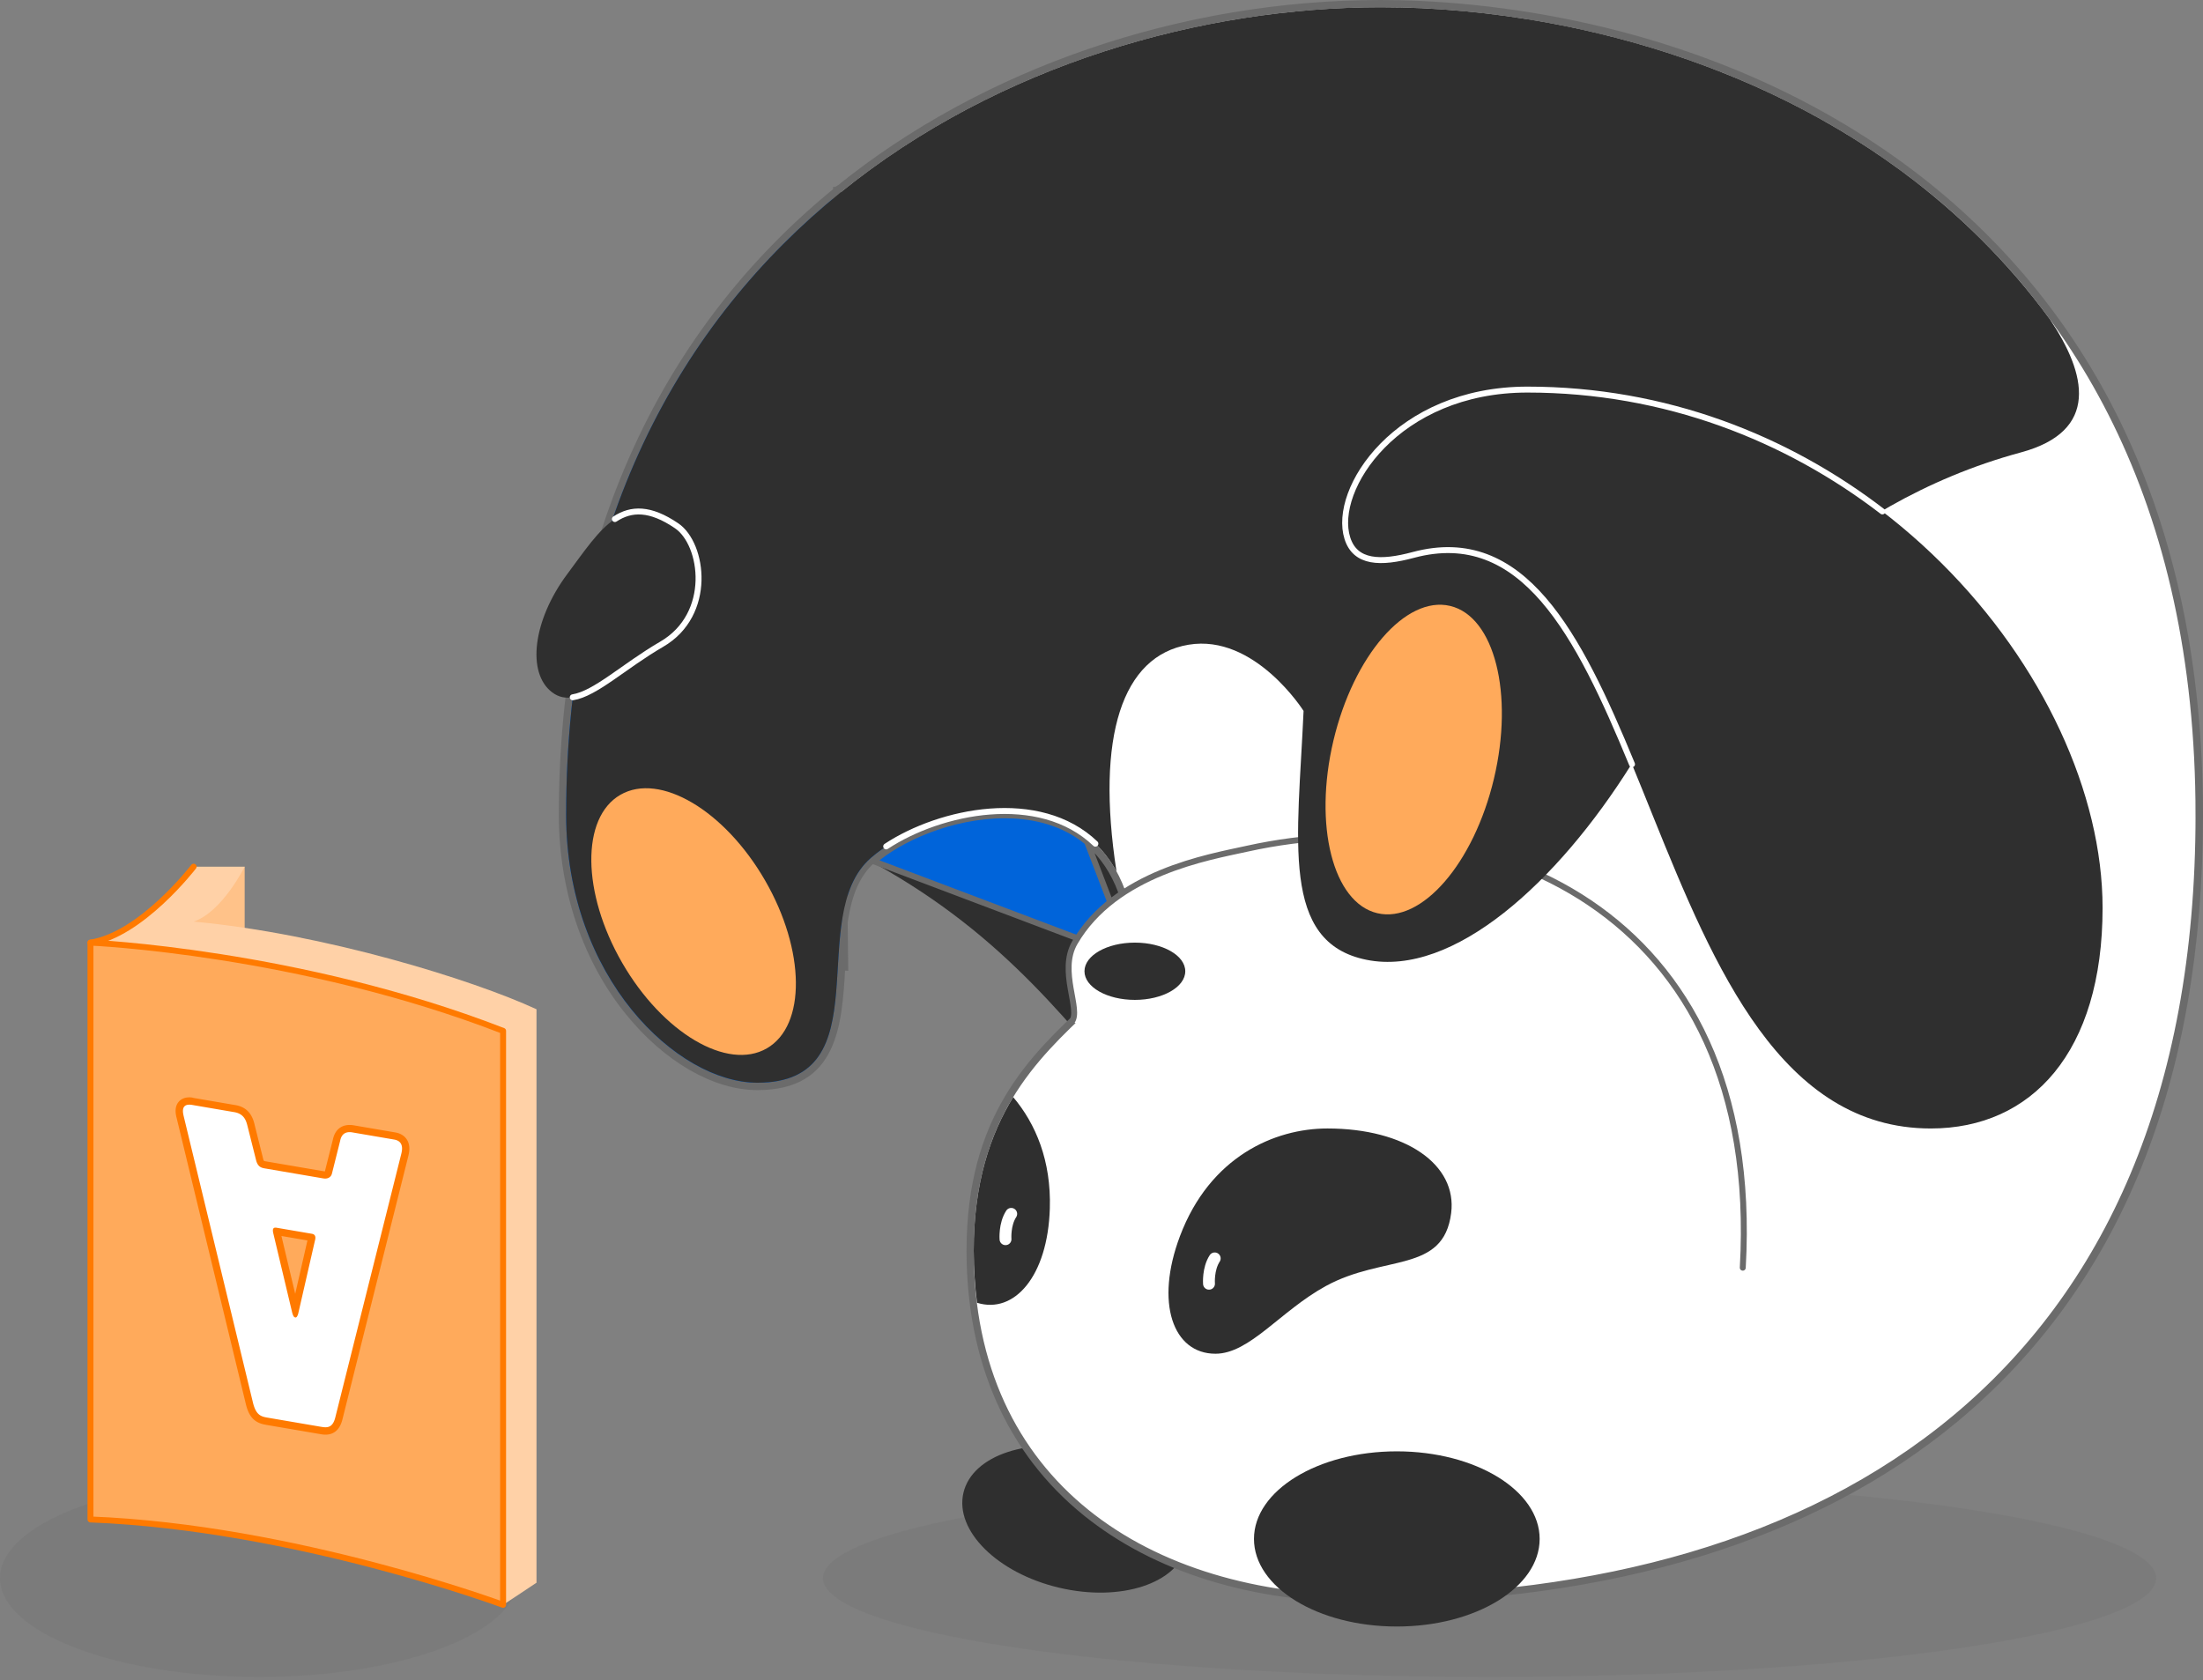 <svg width="371" height="283" viewBox="0 0 371 283" fill="none" xmlns="http://www.w3.org/2000/svg"><rect x="0" y="0" width="371" height="283" fill="#808080" stroke="none"/><ellipse opacity=".2" cx="250.85" cy="265.836" rx="112.255" ry="16.653" fill="#6B6B6B"/><ellipse opacity=".2" cx="43.626" cy="265.836" rx="43.626" ry="16.653" fill="#6B6B6B"/><path d="M41.204 145.994v66.811s-16.629-42.645-17.27-43.262c-.642-.617 5.082-16.579 5.082-16.579l12.188-6.97z" fill="#FFC289"/><path d="M138.335 140.936c25.659 11.744 37.686 26.608 49.899 40.942 12.212 14.335 32.64-27.003 32.258-28.026-.383-1.024-45.001-52.008-45.001-52.008l-37.156 39.092zm61.562 119.434c1.51-6.371-5.693-13.533-16.089-15.996-10.395-2.464-20.046.704-21.555 7.075-1.51 6.371 5.693 13.533 16.088 15.996 10.395 2.464 20.046-.704 21.556-7.075z" fill="#2F2F2F"/><path d="M230.162 269.351c-41.201 0-66.785-22.475-66.785-58.644 0-22.55 10.547-32.443 19.848-41.177 2.788-2.615 5.428-5.094 7.586-7.746-.308-21.366-13.668-24.561-21.612-24.561-7.796 0-16.9 3.195-22.143 7.784-4.515 3.947-4.934 11.077-5.341 17.973-.58 9.856-1.184 20.046-14.174 20.046-13.384 0-32.813-17.813-32.813-45.729 0-44.298 16.061-80.713 46.444-105.323C165.757 12.052 199.064.63 232.556.63c15.444 0 55.054 2.776 89.175 28.545 32.282 24.363 48.64 60.741 48.64 108.123 0 44.779-13.829 78.986-41.091 101.696-23.869 19.861-58.138 30.358-99.118 30.358z" fill="#fff"/><path d="M140.778 31.48l.314.39c-30.397 24.624-46.48 61.06-46.48 105.415 0 12.565 3.988 24.392 11.224 33.299v.001c6.408 7.9 14.544 12.545 21.718 12.545 3.325 0 5.816-.671 7.7-1.792 1.88-1.12 3.191-2.711 4.122-4.613 1.877-3.84 2.184-8.885 2.469-13.749v-.001l.499.03-1.566-131.524zm0 0l.314.39C165.694 11.936 199.024.5 232.543.5c15.465 0 55.104 2.784 89.269 28.555 14.914 11.265 26.606 25.427 34.75 42.083l.449-.22-.449.22c9.25 18.905 13.938 41.155 13.938 66.134 0 44.858-13.865 79.066-41.132 101.781l.32.384-.321-.384c-23.853 19.876-58.144 30.403-99.192 30.403-19.197 0-35.557-5.06-47.351-14.581l-.315.389.315-.389c-12.782-10.316-19.552-25.583-19.552-44.18 0-11.319 2.64-19.431 6.428-25.801 3.795-6.382 8.755-11.041 13.46-15.455v-.001l.124-.116c2.651-2.494 5.196-4.887 7.308-7.442l.118-.143M140.778 31.481l49.932 130.256m0 0l-.003-.185m.003.185l-.003-.185m0 0c-.2-10.423-3.567-16.511-7.949-19.978-4.362-3.451-9.643-4.234-13.546-4.234-9.068 0-17.782 3.993-22.065 7.747l43.56 16.465zm179.535-24.267c0-52.96-20.901-87.124-48.597-108.032C293.972 8.362 259.559.733 232.543.733c-29.947 0-64.363 9.493-91.304 31.315-26.958 21.836-46.4 55.992-46.406 105.237 0 13.827 4.728 25.216 11.167 33.154 6.426 7.921 14.604 12.458 21.529 12.458 5.433 0 8.747-1.799 10.762-4.74 1.982-2.893 2.651-6.816 3.005-10.932.122-1.418.207-2.856.292-4.294.164-2.792.329-5.582.765-8.217.656-3.971 1.912-7.437 4.613-9.799 4.815-4.21 13.689-7.809 22.221-7.809 5.575 0 10.946 1.533 14.947 5.371 3.971 3.809 6.662 9.957 6.792 19.342-2.149 2.64-4.782 5.109-7.556 7.711-9.167 8.599-19.889 18.655-19.889 41.177 0 19.599 7.402 34.253 19.472 43.998 12.055 9.732 28.719 14.53 47.197 14.53 38.639 0 73.666-9.216 99.042-30.346 25.391-21.144 41.05-54.16 41.05-101.604z" fill="#0064DA" stroke="#6B6B6B"/><path d="M293.495 213.545c3.491-61.174-44.421-79.196-83.439-70.586-6.662 1.468-22.217 4.071-29.051 15.827-2.8 4.823 1.098 11.312-.518 13.323" fill="#fff"/><path d="M293.495 213.545c3.491-61.174-44.421-79.196-83.44-70.586-6.661 1.468-22.216 4.071-29.05 15.827-2.8 4.823 1.098 11.312-.518 13.323" stroke="#6B6B6B" stroke-miterlimit="10" stroke-linecap="round" stroke-linejoin="round"/><path d="M191.12 168.433c4.687 0 8.487-2.16 8.487-4.824 0-2.663-3.8-4.823-8.487-4.823s-8.487 2.16-8.487 4.823c0 2.664 3.8 4.824 8.487 4.824zm53.266 35.909c-1.295 10.214-11.324 6.933-21.119 12.299-7.648 4.194-12.804 11.398-18.577 11.398-7.143 0-10.227-8.549-5.971-19.824 5.045-13.371 15.926-18.121 24.82-18.121 13.15 0 21.883 6.069 20.847 14.248zm-79.849 15.111c6.279 1.962 11.916-4.49 12.261-15.876.247-8.043-2.368-14.26-6.167-18.763-3.899 6.39-6.649 14.52-6.649 25.893.012 3.047.209 5.946.555 8.746zm70.696 54.537c13.285 0 24.055-6.606 24.055-14.754s-10.77-14.754-24.055-14.754-24.055 6.606-24.055 14.754 10.77 14.754 24.055 14.754z" fill="#2F2F2F"/><path d="M32.618 155.246c4.86-1.678 8.586-9.252 8.586-9.252h-8.586c-8.66 11.102-17.369 12.792-17.369 12.792s35.12 1.53 69.488 14.865v96.688l5.613-3.726v-96.601c-10.671-4.947-35.7-12.731-57.732-14.766z" fill="#FFD1A7"/><path d="M345.206 53.772c-28.804-39.302-77.135-52.55-112.662-52.55-59.718 0-137.199 37.858-137.199 136.051 0 27.422 18.751 45.111 32.197 45.111 21.23 0 7.784-27.952 19.108-37.858 9.165-8.018 32.591-13.754 41.374 2.257-3.516-22.784.987-36.316 12.138-38.179 11.152-1.862 19.368 11.152 19.368 11.152-.963 21.76-3.985 39.005 10.621 41.929 14.593 2.924 32.11-13.002 44.581-32.912 12.471-19.91 33.467-43.853 65.552-52.55 13.397-3.602 11.09-13.261 4.922-22.451z" fill="#2F2F2F"/><path d="M149.24 142.577c9.104-6.007 25.807-9.498 35.231-.456" stroke="#fff" stroke-miterlimit="10" stroke-linecap="round" stroke-linejoin="round"/><path d="M129.137 176.597c6.643-3.836 6.508-16.506-.301-28.3-6.81-11.794-17.715-18.246-24.359-14.41-6.643 3.836-6.508 16.506.301 28.3 6.81 11.794 17.715 18.245 24.359 14.41zm122.457-45.445c3.387-14.294.082-27.315-7.383-29.084-7.465-1.769-16.263 8.384-19.65 22.678-3.387 14.293-.081 27.314 7.384 29.083 7.465 1.769 16.262-8.384 19.649-22.677z" fill="#FFAA5B"/><path d="M238.008 93.493c41.732-11.189 36.995 96.601 87.153 96.601 16.986 0 28.927-12.866 28.927-37.155 0-38.475-40.079-87.313-96.86-87.313-22.032 0-32.912 16.85-30.322 25.03 1.332 4.243 5.638 4.305 11.102 2.837z" fill="#2F2F2F"/><path d="M317.007 86.153c-16.049-12.324-36.514-20.527-59.779-20.527-22.032 0-32.912 16.85-30.322 25.03 1.332 4.243 5.65 4.292 11.102 2.824 18.43-4.946 27.793 13.323 36.835 35.256" stroke="#fff" stroke-miterlimit="10" stroke-linecap="round" stroke-linejoin="round"/><path d="M95.543 96.688c-5.786 7.759-6.908 16.69-2.53 19.959 4.392 3.269 10.042-3.269 18.418-8.117 8.685-5.033 7.056-16.888 2.529-19.96-8.968-6.093-12.644.359-18.417 8.118z" fill="#2F2F2F"/><path d="M96.455 117.461c3.849-.617 8.635-5.255 14.964-8.931 8.684-5.033 7.056-16.888 2.529-19.96-4.478-3.046-7.636-2.947-10.399-1.134" stroke="#fff" stroke-miterlimit="10" stroke-linecap="round" stroke-linejoin="round"/><path d="M204.566 211.978c-1.159 1.776-.962 4.268-.962 4.268m-33.307-11.768c-1.159 1.776-.962 4.268-.962 4.268" stroke="#fff" stroke-width="2" stroke-miterlimit="10" stroke-linecap="round" stroke-linejoin="round"/><path d="M84.724 270.338v-96.687c-34.355-13.335-69.487-14.865-69.487-14.865v97.169c34.367 1.332 69.487 14.383 69.487 14.383z" fill="#FFAA5B" stroke="#FF7A00" stroke-miterlimit="10" stroke-linecap="round" stroke-linejoin="round"/><path d="M15.237 158.786c8.586-1.332 17.369-12.792 17.369-12.792" stroke="#FF7A00" stroke-miterlimit="10" stroke-linecap="round" stroke-linejoin="round"/><path d="M54.822 241.053a4.62 4.62 0 0 1-.814-.087l-9.092-1.554c-1.171-.197-2.282-.568-2.874-2.887l-11.694-48.331c-.123-.506-.358-1.48.185-2.147.21-.259.604-.567 1.357-.567.173 0 .382.012.604.062l7.069 1.209c2.084.357 2.491 1.949 2.714 2.8l1.455 5.798c.198.74.518.801.95.875l9.881 1.69a.886.886 0 0 0 .185.013c.21 0 .481-.062.555-.383l1.37-5.477c.332-1.616 1.381-1.961 2.195-1.961.185 0 .383.012.592.049l6.995 1.197c.69.123 1.196.419 1.517.888.543.814.296 1.838.21 2.233l-11.115 44.421c-.32 1.443-1.06 2.159-2.245 2.159zm-8.19-33.418l3.108 13.014 2.701-11.793c.062-.234.074-.37.062-.419l-5.909-.999c0 .061.012.123.037.197z" fill="#fff"/><path d="M31.89 186.085c.148 0 .308.012.506.049l7.068 1.209c1.727.296 2.023 1.567 2.233 2.405l1.443 5.736c.284 1.061.864 1.234 1.443 1.333l9.881 1.69c.099.012.198.024.296.024.58 0 1.024-.32 1.148-.863l1.369-5.465c.123-.617.432-1.492 1.604-1.492.148 0 .308.012.493.049l6.994 1.196c1.666.284 1.37 1.752 1.222 2.369l-11.115 44.409c-.333 1.369-.95 1.69-1.665 1.69-.235 0-.469-.037-.716-.074l-9.091-1.555c-1.086-.185-1.875-.468-2.381-2.43L30.94 188.046c-.123-.543-.481-1.961.95-1.961zm17.874 35.847c.185 0 .321-.197.457-.641l2.812-12.287c.074-.271.284-1.036-.505-1.171l-5.983-1.024c-.062-.013-.111-.013-.16-.013-.605 0-.408.728-.346 1.012l3.17 13.31c.148.531.284.765.506.802.012.012.037.012.05.012zM31.89 184.851c-1 0-1.554.444-1.85.814-.716.913-.432 2.122-.296 2.64l11.694 48.356c.617 2.418 1.8 3.084 3.367 3.356l9.092 1.554c.271.049.58.099.925.099 1.024 0 2.344-.457 2.862-2.628l11.102-44.396c.111-.481.395-1.703-.296-2.727-.284-.431-.851-.974-1.924-1.159l-6.995-1.197a4.783 4.783 0 0 0-.703-.061c-.85 0-2.356.32-2.812 2.479l-1.345 5.342h-.062l-9.88-1.69c-.358-.062-.358-.062-.457-.445l-1.431-5.711-.012-.074c-.222-.851-.728-2.825-3.208-3.244l-7.068-1.209c-.234-.087-.481-.099-.703-.099zm17.825 33.097l-2.319-9.745 4.38.752-2.06 8.993z" fill="#FF7A00"/></svg>